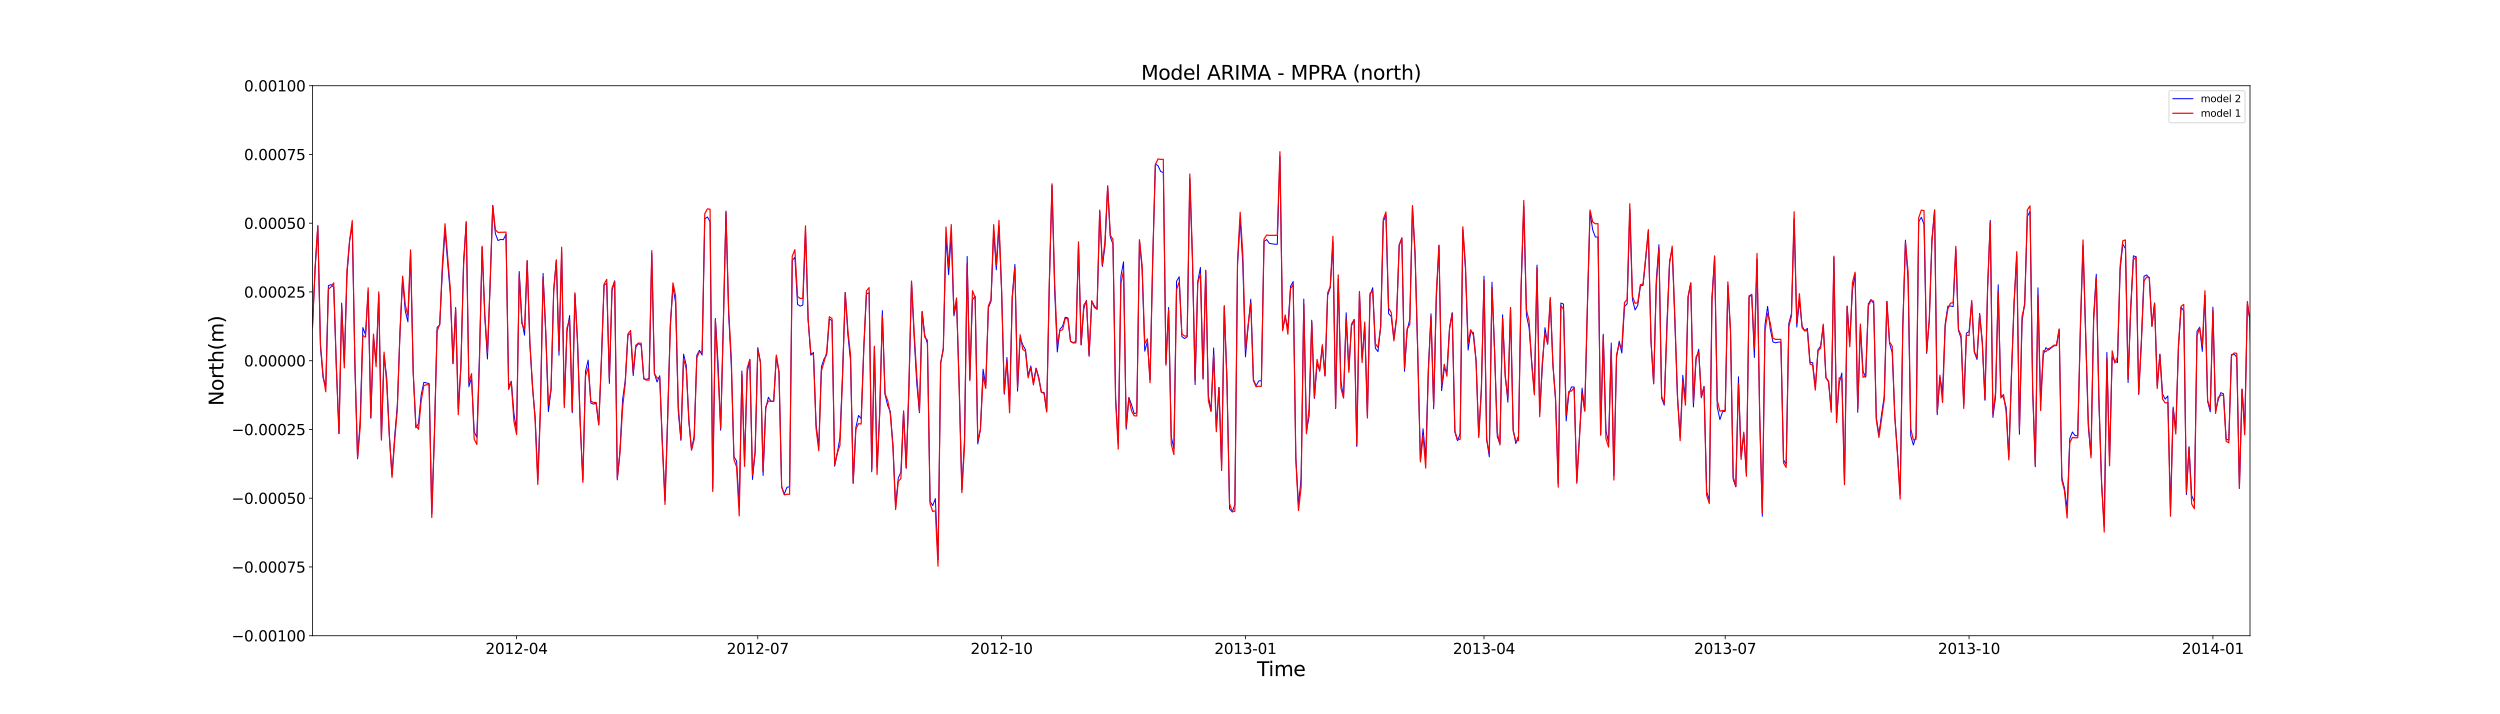 <?xml version="1.0" encoding="utf-8" standalone="no"?>
<!DOCTYPE svg PUBLIC "-//W3C//DTD SVG 1.1//EN"
  "http://www.w3.org/Graphics/SVG/1.1/DTD/svg11.dtd">
<svg xmlns:xlink="http://www.w3.org/1999/xlink" width="2520pt" height="720pt" viewBox="0 0 2520 720" xmlns="http://www.w3.org/2000/svg" version="1.1">
 <defs>
  <style type="text/css">*{stroke-linejoin: round; stroke-linecap: butt}</style>
 </defs>
 <g id="figure_1">
  <g id="patch_1">
   <path d="M 0 720 
L 2520 720 
L 2520 0 
L 0 0 
z
" style="fill: #ffffff"/>
  </g>
  <g id="axes_1">
   <g id="patch_2">
    <path d="M 315 640.8 
L 2268 640.8 
L 2268 86.4 
L 315 86.4 
z
" style="fill: #ffffff"/>
   </g>
   <g id="matplotlib.axis_1">
    <g id="xtick_1">
     <g id="line2d_1">
      <defs>
       <path id="m3fc87ac610" d="M 0 0 
L 0 3.5 
" style="stroke: #000000; stroke-width: 0.8"/>
      </defs>
      <g>
       <use xlink:href="#m3fc87ac610" x="520.72" y="640.8" style="stroke: #000000; stroke-width: 0.8"/>
      </g>
     </g>
     <g id="text_1">
      <!-- 2012-04 -->
      <g transform="translate(489.382 659.198) scale(0.15 -0.15)">
       <defs>
        <path id="DejaVuSans-32" d="M 1228 531 
L 3431 531 
L 3431 0 
L 469 0 
L 469 531 
Q 828 903 1448 1529 
Q 2069 2156 2228 2338 
Q 2531 2678 2651 2914 
Q 2772 3150 2772 3378 
Q 2772 3750 2511 3984 
Q 2250 4219 1831 4219 
Q 1534 4219 1204 4116 
Q 875 4013 500 3803 
L 500 4441 
Q 881 4594 1212 4672 
Q 1544 4750 1819 4750 
Q 2544 4750 2975 4387 
Q 3406 4025 3406 3419 
Q 3406 3131 3298 2873 
Q 3191 2616 2906 2266 
Q 2828 2175 2409 1742 
Q 1991 1309 1228 531 
z
" transform="scale(0.016)"/>
        <path id="DejaVuSans-30" d="M 2034 4250 
Q 1547 4250 1301 3770 
Q 1056 3291 1056 2328 
Q 1056 1369 1301 889 
Q 1547 409 2034 409 
Q 2525 409 2770 889 
Q 3016 1369 3016 2328 
Q 3016 3291 2770 3770 
Q 2525 4250 2034 4250 
z
M 2034 4750 
Q 2819 4750 3233 4129 
Q 3647 3509 3647 2328 
Q 3647 1150 3233 529 
Q 2819 -91 2034 -91 
Q 1250 -91 836 529 
Q 422 1150 422 2328 
Q 422 3509 836 4129 
Q 1250 4750 2034 4750 
z
" transform="scale(0.016)"/>
        <path id="DejaVuSans-31" d="M 794 531 
L 1825 531 
L 1825 4091 
L 703 3866 
L 703 4441 
L 1819 4666 
L 2450 4666 
L 2450 531 
L 3481 531 
L 3481 0 
L 794 0 
L 794 531 
z
" transform="scale(0.016)"/>
        <path id="DejaVuSans-2d" d="M 313 2009 
L 1997 2009 
L 1997 1497 
L 313 1497 
L 313 2009 
z
" transform="scale(0.016)"/>
        <path id="DejaVuSans-34" d="M 2419 4116 
L 825 1625 
L 2419 1625 
L 2419 4116 
z
M 2253 4666 
L 3047 4666 
L 3047 1625 
L 3713 1625 
L 3713 1100 
L 3047 1100 
L 3047 0 
L 2419 0 
L 2419 1100 
L 313 1100 
L 313 1709 
L 2253 4666 
z
" transform="scale(0.016)"/>
       </defs>
       <use xlink:href="#DejaVuSans-32"/>
       <use xlink:href="#DejaVuSans-30" x="63.623"/>
       <use xlink:href="#DejaVuSans-31" x="127.246"/>
       <use xlink:href="#DejaVuSans-32" x="190.869"/>
       <use xlink:href="#DejaVuSans-2d" x="254.492"/>
       <use xlink:href="#DejaVuSans-30" x="290.576"/>
       <use xlink:href="#DejaVuSans-34" x="354.199"/>
      </g>
     </g>
    </g>
    <g id="xtick_2">
     <g id="line2d_2">
      <g>
       <use xlink:href="#m3fc87ac610" x="763.843" y="640.8" style="stroke: #000000; stroke-width: 0.8"/>
      </g>
     </g>
     <g id="text_2">
      <!-- 2012-07 -->
      <g transform="translate(732.506 659.198) scale(0.15 -0.15)">
       <defs>
        <path id="DejaVuSans-37" d="M 525 4666 
L 3525 4666 
L 3525 4397 
L 1831 0 
L 1172 0 
L 2766 4134 
L 525 4134 
L 525 4666 
z
" transform="scale(0.016)"/>
       </defs>
       <use xlink:href="#DejaVuSans-32"/>
       <use xlink:href="#DejaVuSans-30" x="63.623"/>
       <use xlink:href="#DejaVuSans-31" x="127.246"/>
       <use xlink:href="#DejaVuSans-32" x="190.869"/>
       <use xlink:href="#DejaVuSans-2d" x="254.492"/>
       <use xlink:href="#DejaVuSans-30" x="290.576"/>
       <use xlink:href="#DejaVuSans-37" x="354.199"/>
      </g>
     </g>
    </g>
    <g id="xtick_3">
     <g id="line2d_3">
      <g>
       <use xlink:href="#m3fc87ac610" x="1009.637" y="640.8" style="stroke: #000000; stroke-width: 0.8"/>
      </g>
     </g>
     <g id="text_3">
      <!-- 2012-10 -->
      <g transform="translate(978.3 659.198) scale(0.15 -0.15)">
       <use xlink:href="#DejaVuSans-32"/>
       <use xlink:href="#DejaVuSans-30" x="63.623"/>
       <use xlink:href="#DejaVuSans-31" x="127.246"/>
       <use xlink:href="#DejaVuSans-32" x="190.869"/>
       <use xlink:href="#DejaVuSans-2d" x="254.492"/>
       <use xlink:href="#DejaVuSans-31" x="290.576"/>
       <use xlink:href="#DejaVuSans-30" x="354.199"/>
      </g>
     </g>
    </g>
    <g id="xtick_4">
     <g id="line2d_4">
      <g>
       <use xlink:href="#m3fc87ac610" x="1255.432" y="640.8" style="stroke: #000000; stroke-width: 0.8"/>
      </g>
     </g>
     <g id="text_4">
      <!-- 2013-01 -->
      <g transform="translate(1224.095 659.198) scale(0.15 -0.15)">
       <defs>
        <path id="DejaVuSans-33" d="M 2597 2516 
Q 3050 2419 3304 2112 
Q 3559 1806 3559 1356 
Q 3559 666 3084 287 
Q 2609 -91 1734 -91 
Q 1441 -91 1130 -33 
Q 819 25 488 141 
L 488 750 
Q 750 597 1062 519 
Q 1375 441 1716 441 
Q 2309 441 2620 675 
Q 2931 909 2931 1356 
Q 2931 1769 2642 2001 
Q 2353 2234 1838 2234 
L 1294 2234 
L 1294 2753 
L 1863 2753 
Q 2328 2753 2575 2939 
Q 2822 3125 2822 3475 
Q 2822 3834 2567 4026 
Q 2313 4219 1838 4219 
Q 1578 4219 1281 4162 
Q 984 4106 628 3988 
L 628 4550 
Q 988 4650 1302 4700 
Q 1616 4750 1894 4750 
Q 2613 4750 3031 4423 
Q 3450 4097 3450 3541 
Q 3450 3153 3228 2886 
Q 3006 2619 2597 2516 
z
" transform="scale(0.016)"/>
       </defs>
       <use xlink:href="#DejaVuSans-32"/>
       <use xlink:href="#DejaVuSans-30" x="63.623"/>
       <use xlink:href="#DejaVuSans-31" x="127.246"/>
       <use xlink:href="#DejaVuSans-33" x="190.869"/>
       <use xlink:href="#DejaVuSans-2d" x="254.492"/>
       <use xlink:href="#DejaVuSans-30" x="290.576"/>
       <use xlink:href="#DejaVuSans-31" x="354.199"/>
      </g>
     </g>
    </g>
    <g id="xtick_5">
     <g id="line2d_5">
      <g>
       <use xlink:href="#m3fc87ac610" x="1495.884" y="640.8" style="stroke: #000000; stroke-width: 0.8"/>
      </g>
     </g>
     <g id="text_5">
      <!-- 2013-04 -->
      <g transform="translate(1464.547 659.198) scale(0.15 -0.15)">
       <use xlink:href="#DejaVuSans-32"/>
       <use xlink:href="#DejaVuSans-30" x="63.623"/>
       <use xlink:href="#DejaVuSans-31" x="127.246"/>
       <use xlink:href="#DejaVuSans-33" x="190.869"/>
       <use xlink:href="#DejaVuSans-2d" x="254.492"/>
       <use xlink:href="#DejaVuSans-30" x="290.576"/>
       <use xlink:href="#DejaVuSans-34" x="354.199"/>
      </g>
     </g>
    </g>
    <g id="xtick_6">
     <g id="line2d_6">
      <g>
       <use xlink:href="#m3fc87ac610" x="1739.007" y="640.8" style="stroke: #000000; stroke-width: 0.8"/>
      </g>
     </g>
     <g id="text_6">
      <!-- 2013-07 -->
      <g transform="translate(1707.67 659.198) scale(0.15 -0.15)">
       <use xlink:href="#DejaVuSans-32"/>
       <use xlink:href="#DejaVuSans-30" x="63.623"/>
       <use xlink:href="#DejaVuSans-31" x="127.246"/>
       <use xlink:href="#DejaVuSans-33" x="190.869"/>
       <use xlink:href="#DejaVuSans-2d" x="254.492"/>
       <use xlink:href="#DejaVuSans-30" x="290.576"/>
       <use xlink:href="#DejaVuSans-37" x="354.199"/>
      </g>
     </g>
    </g>
    <g id="xtick_7">
     <g id="line2d_7">
      <g>
       <use xlink:href="#m3fc87ac610" x="1984.802" y="640.8" style="stroke: #000000; stroke-width: 0.8"/>
      </g>
     </g>
     <g id="text_7">
      <!-- 2013-10 -->
      <g transform="translate(1953.465 659.198) scale(0.15 -0.15)">
       <use xlink:href="#DejaVuSans-32"/>
       <use xlink:href="#DejaVuSans-30" x="63.623"/>
       <use xlink:href="#DejaVuSans-31" x="127.246"/>
       <use xlink:href="#DejaVuSans-33" x="190.869"/>
       <use xlink:href="#DejaVuSans-2d" x="254.492"/>
       <use xlink:href="#DejaVuSans-31" x="290.576"/>
       <use xlink:href="#DejaVuSans-30" x="354.199"/>
      </g>
     </g>
    </g>
    <g id="xtick_8">
     <g id="line2d_8">
      <g>
       <use xlink:href="#m3fc87ac610" x="2230.596" y="640.8" style="stroke: #000000; stroke-width: 0.8"/>
      </g>
     </g>
     <g id="text_8">
      <!-- 2014-01 -->
      <g transform="translate(2199.259 659.198) scale(0.15 -0.15)">
       <use xlink:href="#DejaVuSans-32"/>
       <use xlink:href="#DejaVuSans-30" x="63.623"/>
       <use xlink:href="#DejaVuSans-31" x="127.246"/>
       <use xlink:href="#DejaVuSans-34" x="190.869"/>
       <use xlink:href="#DejaVuSans-2d" x="254.492"/>
       <use xlink:href="#DejaVuSans-30" x="290.576"/>
       <use xlink:href="#DejaVuSans-31" x="354.199"/>
      </g>
     </g>
    </g>
    <g id="text_9">
     <!-- Time -->
     <g transform="translate(1267.033 681.514) scale(0.2 -0.2)">
      <defs>
       <path id="DejaVuSans-54" d="M -19 4666 
L 3928 4666 
L 3928 4134 
L 2272 4134 
L 2272 0 
L 1638 0 
L 1638 4134 
L -19 4134 
L -19 4666 
z
" transform="scale(0.016)"/>
       <path id="DejaVuSans-69" d="M 603 3500 
L 1178 3500 
L 1178 0 
L 603 0 
L 603 3500 
z
M 603 4863 
L 1178 4863 
L 1178 4134 
L 603 4134 
L 603 4863 
z
" transform="scale(0.016)"/>
       <path id="DejaVuSans-6d" d="M 3328 2828 
Q 3544 3216 3844 3400 
Q 4144 3584 4550 3584 
Q 5097 3584 5394 3201 
Q 5691 2819 5691 2113 
L 5691 0 
L 5113 0 
L 5113 2094 
Q 5113 2597 4934 2840 
Q 4756 3084 4391 3084 
Q 3944 3084 3684 2787 
Q 3425 2491 3425 1978 
L 3425 0 
L 2847 0 
L 2847 2094 
Q 2847 2600 2669 2842 
Q 2491 3084 2119 3084 
Q 1678 3084 1418 2786 
Q 1159 2488 1159 1978 
L 1159 0 
L 581 0 
L 581 3500 
L 1159 3500 
L 1159 2956 
Q 1356 3278 1631 3431 
Q 1906 3584 2284 3584 
Q 2666 3584 2933 3390 
Q 3200 3197 3328 2828 
z
" transform="scale(0.016)"/>
       <path id="DejaVuSans-65" d="M 3597 1894 
L 3597 1613 
L 953 1613 
Q 991 1019 1311 708 
Q 1631 397 2203 397 
Q 2534 397 2845 478 
Q 3156 559 3463 722 
L 3463 178 
Q 3153 47 2828 -22 
Q 2503 -91 2169 -91 
Q 1331 -91 842 396 
Q 353 884 353 1716 
Q 353 2575 817 3079 
Q 1281 3584 2069 3584 
Q 2775 3584 3186 3129 
Q 3597 2675 3597 1894 
z
M 3022 2063 
Q 3016 2534 2758 2815 
Q 2500 3097 2075 3097 
Q 1594 3097 1305 2825 
Q 1016 2553 972 2059 
L 3022 2063 
z
" transform="scale(0.016)"/>
      </defs>
      <use xlink:href="#DejaVuSans-54"/>
      <use xlink:href="#DejaVuSans-69" x="57.959"/>
      <use xlink:href="#DejaVuSans-6d" x="85.742"/>
      <use xlink:href="#DejaVuSans-65" x="183.154"/>
     </g>
    </g>
   </g>
   <g id="matplotlib.axis_2">
    <g id="ytick_1">
     <g id="line2d_9">
      <defs>
       <path id="mf48a572690" d="M 0 0 
L -3.5 0 
" style="stroke: #000000; stroke-width: 0.8"/>
      </defs>
      <g>
       <use xlink:href="#mf48a572690" x="315" y="640.8" style="stroke: #000000; stroke-width: 0.8"/>
      </g>
     </g>
     <g id="text_10">
      <!-- −0.00100 -->
      <g transform="translate(233.401 646.499) scale(0.15 -0.15)">
       <defs>
        <path id="DejaVuSans-2212" d="M 678 2272 
L 4684 2272 
L 4684 1741 
L 678 1741 
L 678 2272 
z
" transform="scale(0.016)"/>
        <path id="DejaVuSans-2e" d="M 684 794 
L 1344 794 
L 1344 0 
L 684 0 
L 684 794 
z
" transform="scale(0.016)"/>
       </defs>
       <use xlink:href="#DejaVuSans-2212"/>
       <use xlink:href="#DejaVuSans-30" x="83.789"/>
       <use xlink:href="#DejaVuSans-2e" x="147.412"/>
       <use xlink:href="#DejaVuSans-30" x="179.199"/>
       <use xlink:href="#DejaVuSans-30" x="242.822"/>
       <use xlink:href="#DejaVuSans-31" x="306.445"/>
       <use xlink:href="#DejaVuSans-30" x="370.068"/>
       <use xlink:href="#DejaVuSans-30" x="433.691"/>
      </g>
     </g>
    </g>
    <g id="ytick_2">
     <g id="line2d_10">
      <g>
       <use xlink:href="#mf48a572690" x="315" y="571.5" style="stroke: #000000; stroke-width: 0.8"/>
      </g>
     </g>
     <g id="text_11">
      <!-- −0.00075 -->
      <g transform="translate(233.401 577.199) scale(0.15 -0.15)">
       <defs>
        <path id="DejaVuSans-35" d="M 691 4666 
L 3169 4666 
L 3169 4134 
L 1269 4134 
L 1269 2991 
Q 1406 3038 1543 3061 
Q 1681 3084 1819 3084 
Q 2600 3084 3056 2656 
Q 3513 2228 3513 1497 
Q 3513 744 3044 326 
Q 2575 -91 1722 -91 
Q 1428 -91 1123 -41 
Q 819 9 494 109 
L 494 744 
Q 775 591 1075 516 
Q 1375 441 1709 441 
Q 2250 441 2565 725 
Q 2881 1009 2881 1497 
Q 2881 1984 2565 2268 
Q 2250 2553 1709 2553 
Q 1456 2553 1204 2497 
Q 953 2441 691 2322 
L 691 4666 
z
" transform="scale(0.016)"/>
       </defs>
       <use xlink:href="#DejaVuSans-2212"/>
       <use xlink:href="#DejaVuSans-30" x="83.789"/>
       <use xlink:href="#DejaVuSans-2e" x="147.412"/>
       <use xlink:href="#DejaVuSans-30" x="179.199"/>
       <use xlink:href="#DejaVuSans-30" x="242.822"/>
       <use xlink:href="#DejaVuSans-30" x="306.445"/>
       <use xlink:href="#DejaVuSans-37" x="370.068"/>
       <use xlink:href="#DejaVuSans-35" x="433.691"/>
      </g>
     </g>
    </g>
    <g id="ytick_3">
     <g id="line2d_11">
      <g>
       <use xlink:href="#mf48a572690" x="315" y="502.2" style="stroke: #000000; stroke-width: 0.8"/>
      </g>
     </g>
     <g id="text_12">
      <!-- −0.00050 -->
      <g transform="translate(233.401 507.899) scale(0.15 -0.15)">
       <use xlink:href="#DejaVuSans-2212"/>
       <use xlink:href="#DejaVuSans-30" x="83.789"/>
       <use xlink:href="#DejaVuSans-2e" x="147.412"/>
       <use xlink:href="#DejaVuSans-30" x="179.199"/>
       <use xlink:href="#DejaVuSans-30" x="242.822"/>
       <use xlink:href="#DejaVuSans-30" x="306.445"/>
       <use xlink:href="#DejaVuSans-35" x="370.068"/>
       <use xlink:href="#DejaVuSans-30" x="433.691"/>
      </g>
     </g>
    </g>
    <g id="ytick_4">
     <g id="line2d_12">
      <g>
       <use xlink:href="#mf48a572690" x="315" y="432.9" style="stroke: #000000; stroke-width: 0.8"/>
      </g>
     </g>
     <g id="text_13">
      <!-- −0.00025 -->
      <g transform="translate(233.401 438.599) scale(0.15 -0.15)">
       <use xlink:href="#DejaVuSans-2212"/>
       <use xlink:href="#DejaVuSans-30" x="83.789"/>
       <use xlink:href="#DejaVuSans-2e" x="147.412"/>
       <use xlink:href="#DejaVuSans-30" x="179.199"/>
       <use xlink:href="#DejaVuSans-30" x="242.822"/>
       <use xlink:href="#DejaVuSans-30" x="306.445"/>
       <use xlink:href="#DejaVuSans-32" x="370.068"/>
       <use xlink:href="#DejaVuSans-35" x="433.691"/>
      </g>
     </g>
    </g>
    <g id="ytick_5">
     <g id="line2d_13">
      <g>
       <use xlink:href="#mf48a572690" x="315" y="363.6" style="stroke: #000000; stroke-width: 0.8"/>
      </g>
     </g>
     <g id="text_14">
      <!-- 0.00000 -->
      <g transform="translate(245.97 369.299) scale(0.15 -0.15)">
       <use xlink:href="#DejaVuSans-30"/>
       <use xlink:href="#DejaVuSans-2e" x="63.623"/>
       <use xlink:href="#DejaVuSans-30" x="95.41"/>
       <use xlink:href="#DejaVuSans-30" x="159.033"/>
       <use xlink:href="#DejaVuSans-30" x="222.656"/>
       <use xlink:href="#DejaVuSans-30" x="286.279"/>
       <use xlink:href="#DejaVuSans-30" x="349.902"/>
      </g>
     </g>
    </g>
    <g id="ytick_6">
     <g id="line2d_14">
      <g>
       <use xlink:href="#mf48a572690" x="315" y="294.3" style="stroke: #000000; stroke-width: 0.8"/>
      </g>
     </g>
     <g id="text_15">
      <!-- 0.00025 -->
      <g transform="translate(245.97 299.999) scale(0.15 -0.15)">
       <use xlink:href="#DejaVuSans-30"/>
       <use xlink:href="#DejaVuSans-2e" x="63.623"/>
       <use xlink:href="#DejaVuSans-30" x="95.41"/>
       <use xlink:href="#DejaVuSans-30" x="159.033"/>
       <use xlink:href="#DejaVuSans-30" x="222.656"/>
       <use xlink:href="#DejaVuSans-32" x="286.279"/>
       <use xlink:href="#DejaVuSans-35" x="349.902"/>
      </g>
     </g>
    </g>
    <g id="ytick_7">
     <g id="line2d_15">
      <g>
       <use xlink:href="#mf48a572690" x="315" y="225" style="stroke: #000000; stroke-width: 0.8"/>
      </g>
     </g>
     <g id="text_16">
      <!-- 0.00050 -->
      <g transform="translate(245.97 230.699) scale(0.15 -0.15)">
       <use xlink:href="#DejaVuSans-30"/>
       <use xlink:href="#DejaVuSans-2e" x="63.623"/>
       <use xlink:href="#DejaVuSans-30" x="95.41"/>
       <use xlink:href="#DejaVuSans-30" x="159.033"/>
       <use xlink:href="#DejaVuSans-30" x="222.656"/>
       <use xlink:href="#DejaVuSans-35" x="286.279"/>
       <use xlink:href="#DejaVuSans-30" x="349.902"/>
      </g>
     </g>
    </g>
    <g id="ytick_8">
     <g id="line2d_16">
      <g>
       <use xlink:href="#mf48a572690" x="315" y="155.7" style="stroke: #000000; stroke-width: 0.8"/>
      </g>
     </g>
     <g id="text_17">
      <!-- 0.00075 -->
      <g transform="translate(245.97 161.399) scale(0.15 -0.15)">
       <use xlink:href="#DejaVuSans-30"/>
       <use xlink:href="#DejaVuSans-2e" x="63.623"/>
       <use xlink:href="#DejaVuSans-30" x="95.41"/>
       <use xlink:href="#DejaVuSans-30" x="159.033"/>
       <use xlink:href="#DejaVuSans-30" x="222.656"/>
       <use xlink:href="#DejaVuSans-37" x="286.279"/>
       <use xlink:href="#DejaVuSans-35" x="349.902"/>
      </g>
     </g>
    </g>
    <g id="ytick_9">
     <g id="line2d_17">
      <g>
       <use xlink:href="#mf48a572690" x="315" y="86.4" style="stroke: #000000; stroke-width: 0.8"/>
      </g>
     </g>
     <g id="text_18">
      <!-- 0.00100 -->
      <g transform="translate(245.97 92.099) scale(0.15 -0.15)">
       <use xlink:href="#DejaVuSans-30"/>
       <use xlink:href="#DejaVuSans-2e" x="63.623"/>
       <use xlink:href="#DejaVuSans-30" x="95.41"/>
       <use xlink:href="#DejaVuSans-30" x="159.033"/>
       <use xlink:href="#DejaVuSans-31" x="222.656"/>
       <use xlink:href="#DejaVuSans-30" x="286.279"/>
       <use xlink:href="#DejaVuSans-30" x="349.902"/>
      </g>
     </g>
    </g>
    <g id="text_19">
     <!-- North(m) -->
     <g transform="translate(225.241 409.113) rotate(-90) scale(0.2 -0.2)">
      <defs>
       <path id="DejaVuSans-4e" d="M 628 4666 
L 1478 4666 
L 3547 763 
L 3547 4666 
L 4159 4666 
L 4159 0 
L 3309 0 
L 1241 3903 
L 1241 0 
L 628 0 
L 628 4666 
z
" transform="scale(0.016)"/>
       <path id="DejaVuSans-6f" d="M 1959 3097 
Q 1497 3097 1228 2736 
Q 959 2375 959 1747 
Q 959 1119 1226 758 
Q 1494 397 1959 397 
Q 2419 397 2687 759 
Q 2956 1122 2956 1747 
Q 2956 2369 2687 2733 
Q 2419 3097 1959 3097 
z
M 1959 3584 
Q 2709 3584 3137 3096 
Q 3566 2609 3566 1747 
Q 3566 888 3137 398 
Q 2709 -91 1959 -91 
Q 1206 -91 779 398 
Q 353 888 353 1747 
Q 353 2609 779 3096 
Q 1206 3584 1959 3584 
z
" transform="scale(0.016)"/>
       <path id="DejaVuSans-72" d="M 2631 2963 
Q 2534 3019 2420 3045 
Q 2306 3072 2169 3072 
Q 1681 3072 1420 2755 
Q 1159 2438 1159 1844 
L 1159 0 
L 581 0 
L 581 3500 
L 1159 3500 
L 1159 2956 
Q 1341 3275 1631 3429 
Q 1922 3584 2338 3584 
Q 2397 3584 2469 3576 
Q 2541 3569 2628 3553 
L 2631 2963 
z
" transform="scale(0.016)"/>
       <path id="DejaVuSans-74" d="M 1172 4494 
L 1172 3500 
L 2356 3500 
L 2356 3053 
L 1172 3053 
L 1172 1153 
Q 1172 725 1289 603 
Q 1406 481 1766 481 
L 2356 481 
L 2356 0 
L 1766 0 
Q 1100 0 847 248 
Q 594 497 594 1153 
L 594 3053 
L 172 3053 
L 172 3500 
L 594 3500 
L 594 4494 
L 1172 4494 
z
" transform="scale(0.016)"/>
       <path id="DejaVuSans-68" d="M 3513 2113 
L 3513 0 
L 2938 0 
L 2938 2094 
Q 2938 2591 2744 2837 
Q 2550 3084 2163 3084 
Q 1697 3084 1428 2787 
Q 1159 2491 1159 1978 
L 1159 0 
L 581 0 
L 581 4863 
L 1159 4863 
L 1159 2956 
Q 1366 3272 1645 3428 
Q 1925 3584 2291 3584 
Q 2894 3584 3203 3211 
Q 3513 2838 3513 2113 
z
" transform="scale(0.016)"/>
       <path id="DejaVuSans-28" d="M 1984 4856 
Q 1566 4138 1362 3434 
Q 1159 2731 1159 2009 
Q 1159 1288 1364 580 
Q 1569 -128 1984 -844 
L 1484 -844 
Q 1016 -109 783 600 
Q 550 1309 550 2009 
Q 550 2706 781 3412 
Q 1013 4119 1484 4856 
L 1984 4856 
z
" transform="scale(0.016)"/>
       <path id="DejaVuSans-29" d="M 513 4856 
L 1013 4856 
Q 1481 4119 1714 3412 
Q 1947 2706 1947 2009 
Q 1947 1309 1714 600 
Q 1481 -109 1013 -844 
L 513 -844 
Q 928 -128 1133 580 
Q 1338 1288 1338 2009 
Q 1338 2731 1133 3434 
Q 928 4138 513 4856 
z
" transform="scale(0.016)"/>
      </defs>
      <use xlink:href="#DejaVuSans-4e"/>
      <use xlink:href="#DejaVuSans-6f" x="74.805"/>
      <use xlink:href="#DejaVuSans-72" x="135.986"/>
      <use xlink:href="#DejaVuSans-74" x="177.1"/>
      <use xlink:href="#DejaVuSans-68" x="216.309"/>
      <use xlink:href="#DejaVuSans-28" x="279.688"/>
      <use xlink:href="#DejaVuSans-6d" x="318.701"/>
      <use xlink:href="#DejaVuSans-29" x="416.113"/>
     </g>
    </g>
   </g>
   <g id="line2d_18">
    <path d="M 312.328 309.57 
L 315 327.513 
L 317.672 270.641 
L 320.343 227.888 
L 323.015 349.385 
L 325.687 381.045 
L 328.358 389.378 
L 331.03 287.867 
L 333.702 286.927 
L 336.373 289.472 
L 339.045 370.871 
L 341.717 436.976 
L 344.389 305.519 
L 347.06 365.326 
L 349.732 277.401 
L 352.404 242.549 
L 355.075 228.31 
L 357.747 368.857 
L 360.419 462.498 
L 363.09 423.108 
L 365.762 330.126 
L 368.434 337.439 
L 371.105 294.15 
L 373.777 421.601 
L 376.449 340.243 
L 379.12 364.541 
L 381.792 296.873 
L 384.464 441.822 
L 387.135 358.174 
L 389.807 380.894 
L 392.479 439.986 
L 395.15 478.817 
L 397.822 440.07 
L 400.494 408.629 
L 403.166 335.87 
L 405.837 281.515 
L 408.509 313.423 
L 411.181 324.404 
L 413.852 254.503 
L 416.524 375.657 
L 419.196 431.268 
L 421.867 426.778 
L 424.539 398.263 
L 427.211 385.441 
L 429.882 385.985 
L 432.554 386.657 
L 435.226 517.845 
L 437.897 436.725 
L 440.569 330.096 
L 443.241 327.442 
L 445.912 273.325 
L 448.584 231.731 
L 451.256 264.812 
L 453.927 296.22 
L 456.599 366.377 
L 459.271 309.942 
L 461.943 412.25 
L 464.614 368.457 
L 467.286 263.334 
L 469.958 224.606 
L 472.629 389.787 
L 475.301 380.634 
L 477.973 435.39 
L 480.644 440.71 
L 483.316 357.497 
L 485.988 249.208 
L 488.659 319.419 
L 491.331 361.875 
L 494.003 287.479 
L 496.674 206.988 
L 499.346 235.573 
L 502.018 242.446 
L 504.689 241.355 
L 507.361 241.652 
L 510.033 236.175 
L 512.705 389.641 
L 515.376 384.26 
L 518.048 416.962 
L 520.72 433.755 
L 523.391 273.694 
L 526.063 324.091 
L 528.735 337.895 
L 531.406 263.24 
L 534.078 345.476 
L 536.75 390.534 
L 539.421 420.244 
L 542.093 483.317 
L 544.765 409.23 
L 547.436 275.568 
L 550.108 336.047 
L 552.78 414.956 
L 555.451 392.942 
L 558.123 291.784 
L 560.795 262.569 
L 563.466 358.1 
L 566.138 254.085 
L 568.81 407.702 
L 571.482 334.492 
L 574.153 318.075 
L 576.825 416.095 
L 579.497 296.441 
L 582.168 343.388 
L 584.84 427.795 
L 587.512 483.678 
L 590.183 374.403 
L 592.855 362.972 
L 595.527 406.248 
L 598.198 407.398 
L 600.87 406.254 
L 603.542 427.868 
L 606.213 363.609 
L 608.885 287.245 
L 611.557 285.731 
L 614.228 386.528 
L 616.9 293.143 
L 619.572 283.036 
L 622.244 483.736 
L 624.915 454.109 
L 627.587 402.823 
L 630.259 383.501 
L 632.93 337.98 
L 635.602 336.121 
L 638.274 378.639 
L 640.945 349.735 
L 643.617 346.312 
L 646.289 347.9 
L 648.96 381.702 
L 651.632 382.389 
L 654.304 381.286 
L 656.975 255.581 
L 659.647 376.571 
L 662.319 385.061 
L 664.99 378.755 
L 667.662 447.097 
L 670.334 504.572 
L 673.005 419.205 
L 675.677 326.646 
L 678.349 288.713 
L 681.021 305.361 
L 683.692 414.616 
L 686.364 443.903 
L 689.036 356.989 
L 691.707 367.963 
L 694.379 424.921 
L 697.051 453.218 
L 699.722 439.654 
L 702.394 358.117 
L 705.066 353.111 
L 707.737 357.92 
L 710.409 220.633 
L 713.081 218.705 
L 715.752 223.433 
L 718.424 492.253 
L 721.096 320.989 
L 723.767 365.629 
L 726.439 433.705 
L 729.111 326.096 
L 731.782 212.708 
L 734.454 316.438 
L 737.126 367.792 
L 739.798 460.435 
L 742.469 464.644 
L 745.141 510.874 
L 747.813 373.966 
L 750.484 465.067 
L 753.156 375.626 
L 755.828 362.588 
L 758.499 483.28 
L 761.171 455.856 
L 763.843 350.366 
L 766.514 365.117 
L 769.186 479.235 
L 771.858 411.8 
L 774.529 400.438 
L 777.201 404.49 
L 779.873 404.379 
L 782.544 359.566 
L 785.216 375.536 
L 787.888 490.941 
L 790.56 497.988 
L 793.231 491.234 
L 795.903 490.589 
L 798.575 262.442 
L 801.246 259.424 
L 803.918 306.813 
L 806.59 308.546 
L 809.261 307.55 
L 811.933 231.706 
L 814.605 322.821 
L 817.276 358.037 
L 819.948 355.23 
L 822.62 428.297 
L 825.291 450.069 
L 827.963 369.76 
L 830.635 361.752 
L 833.306 357.645 
L 835.978 321.514 
L 838.65 323.26 
L 841.321 469.893 
L 843.993 456.755 
L 846.665 441.07 
L 849.337 375.512 
L 852.008 294.834 
L 854.68 337.271 
L 857.352 364.107 
L 860.023 486.936 
L 862.695 431.073 
L 865.367 418.8 
L 868.038 421.957 
L 870.71 350.61 
L 873.382 296.252 
L 876.053 295.108 
L 878.725 475.607 
L 881.397 349.464 
L 884.068 470.417 
L 886.74 417.162 
L 889.412 313.088 
L 892.083 397.37 
L 894.755 408.725 
L 897.427 414.869 
L 900.098 448.723 
L 902.77 510.877 
L 905.442 481.904 
L 908.114 475.797 
L 910.785 414.182 
L 913.457 471.71 
L 916.129 394.28 
L 918.8 284.043 
L 921.472 340.163 
L 924.144 386.987 
L 926.815 415.982 
L 929.487 313.825 
L 932.159 337.903 
L 934.83 346.212 
L 937.502 505.34 
L 940.174 509.625 
L 942.845 502.6 
L 945.517 564.104 
L 948.189 366.28 
L 950.86 350.976 
L 953.532 239.226 
L 956.204 276.873 
L 958.876 236.005 
L 961.547 318.385 
L 964.219 304.102 
L 966.891 389.527 
L 969.562 493.806 
L 972.234 442.324 
L 974.906 258.524 
L 977.577 382.113 
L 980.249 302.08 
L 982.921 298.723 
L 985.592 447.499 
L 988.264 433.002 
L 990.936 372.131 
L 993.607 388.637 
L 996.279 310.233 
L 998.951 303.654 
L 1001.622 232.942 
L 1004.294 271.972 
L 1006.966 228.178 
L 1009.637 293.923 
L 1012.309 397.419 
L 1014.981 360.315 
L 1017.653 408.336 
L 1020.324 299.058 
L 1022.996 266.517 
L 1025.668 394.285 
L 1028.339 340.631 
L 1031.011 347.702 
L 1033.683 352.469 
L 1036.354 378.622 
L 1039.026 368.91 
L 1041.698 386.001 
L 1044.369 371.047 
L 1047.041 380.258 
L 1049.713 395.405 
L 1052.384 395.587 
L 1055.056 414.002 
L 1057.728 285.876 
L 1060.399 186.886 
L 1063.071 291.519 
L 1065.743 354.823 
L 1068.415 331.893 
L 1071.086 328.811 
L 1073.758 319.797 
L 1076.43 320.463 
L 1079.101 343.99 
L 1081.773 345.477 
L 1084.445 344.086 
L 1087.116 245.818 
L 1089.788 347.526 
L 1092.46 311.041 
L 1095.131 302.663 
L 1097.803 359.16 
L 1100.475 303.653 
L 1103.146 308.322 
L 1105.818 311.996 
L 1108.49 212.9 
L 1111.161 268.619 
L 1113.833 247.775 
L 1116.505 188.016 
L 1119.176 238.865 
L 1121.848 245.886 
L 1124.52 400.867 
L 1127.192 446.487 
L 1129.863 278.383 
L 1132.535 263.913 
L 1135.207 432.651 
L 1137.878 400.583 
L 1140.55 407.805 
L 1143.222 416.956 
L 1145.893 416.071 
L 1148.565 242.194 
L 1151.237 271.3 
L 1153.908 353.974 
L 1156.58 344.159 
L 1159.252 382.897 
L 1161.923 262.497 
L 1164.595 165.32 
L 1167.267 166.993 
L 1169.938 172.841 
L 1172.61 173.944 
L 1175.282 366.467 
L 1177.953 309.919 
L 1180.625 440.18 
L 1183.297 452.092 
L 1185.969 283.526 
L 1188.64 278.945 
L 1191.312 339.282 
L 1193.984 341.244 
L 1196.655 339.604 
L 1199.327 179.946 
L 1201.999 262.167 
L 1204.67 387.776 
L 1207.342 283.868 
L 1210.014 269.622 
L 1212.685 382.301 
L 1215.357 273.165 
L 1218.029 398.82 
L 1220.7 414.038 
L 1223.372 350.663 
L 1226.044 430.823 
L 1228.715 390.588 
L 1231.387 469.73 
L 1234.059 309.244 
L 1236.731 381.088 
L 1239.402 513.065 
L 1242.074 515.903 
L 1244.746 508.938 
L 1247.417 267.397 
L 1250.089 220.752 
L 1252.761 266.615 
L 1255.432 359.71 
L 1258.104 329.199 
L 1260.776 301.621 
L 1263.447 382.43 
L 1266.119 388.913 
L 1268.791 384.049 
L 1271.462 383.682 
L 1274.134 243.369 
L 1276.806 241.502 
L 1279.477 245.285 
L 1282.149 245.792 
L 1284.821 246.142 
L 1287.492 246.237 
L 1290.164 157.483 
L 1292.836 332.445 
L 1295.508 319.653 
L 1298.179 330.573 
L 1300.851 288.641 
L 1303.523 283.794 
L 1306.194 461.598 
L 1308.866 509.157 
L 1311.538 481.755 
L 1314.209 301.469 
L 1316.881 434.795 
L 1319.553 419.572 
L 1322.224 322.787 
L 1324.896 401.651 
L 1327.568 367.136 
L 1330.239 372.778 
L 1332.911 349.296 
L 1335.583 378.927 
L 1338.254 297.654 
L 1340.926 289.92 
L 1343.598 244.114 
L 1346.269 411.85 
L 1348.941 281.209 
L 1351.613 384.259 
L 1354.285 400.912 
L 1356.956 315.267 
L 1359.628 372.771 
L 1362.3 328.546 
L 1364.971 322 
L 1367.643 450.068 
L 1370.315 295.03 
L 1372.986 360.701 
L 1375.658 329.622 
L 1378.33 419.175 
L 1381.001 297.75 
L 1383.673 289.985 
L 1386.345 351.019 
L 1389.016 354.423 
L 1391.688 329.336 
L 1394.36 223.23 
L 1397.031 216.973 
L 1399.703 316.145 
L 1402.375 319.032 
L 1405.047 341.525 
L 1407.718 319.818 
L 1410.39 246.602 
L 1413.062 240.483 
L 1415.733 374.27 
L 1418.405 333.049 
L 1421.077 321.855 
L 1423.748 208.927 
L 1426.42 257.874 
L 1429.092 358.083 
L 1431.763 463.903 
L 1434.435 432.174 
L 1437.107 461.962 
L 1439.778 371.336 
L 1442.45 316.294 
L 1445.122 412.042 
L 1447.793 301.246 
L 1450.465 247.065 
L 1453.137 393.832 
L 1455.808 371.675 
L 1458.48 374.068 
L 1461.152 330.382 
L 1463.824 315.101 
L 1466.495 435.333 
L 1469.167 444.243 
L 1471.839 437.124 
L 1474.51 231.756 
L 1477.182 271.06 
L 1479.854 352.865 
L 1482.525 334.304 
L 1485.197 335.306 
L 1487.869 363.076 
L 1490.54 438.985 
L 1493.212 391.644 
L 1495.884 278.348 
L 1498.555 442.537 
L 1501.227 460.475 
L 1503.899 284.513 
L 1506.57 354.475 
L 1509.242 440.155 
L 1511.914 447.12 
L 1514.585 317.297 
L 1517.257 377.748 
L 1519.929 405.417 
L 1522.601 310.101 
L 1525.272 432.852 
L 1527.944 447.191 
L 1530.616 439.475 
L 1533.287 290.352 
L 1535.959 207.626 
L 1538.631 317.799 
L 1541.302 330.131 
L 1543.974 364.683 
L 1546.646 395.556 
L 1549.317 267.214 
L 1551.989 416.148 
L 1554.661 369.535 
L 1557.332 330.276 
L 1560.004 347.023 
L 1562.676 301.767 
L 1565.347 367.658 
L 1568.019 403.824 
L 1570.691 487.196 
L 1573.363 305.455 
L 1576.034 306.472 
L 1578.706 424.319 
L 1581.378 396.818 
L 1584.049 390.002 
L 1586.721 390.114 
L 1589.393 485.551 
L 1592.064 440.554 
L 1594.736 391.217 
L 1597.408 414.216 
L 1600.079 310.725 
L 1602.751 214.111 
L 1605.423 231.648 
L 1608.094 238.882 
L 1610.766 238.916 
L 1613.438 438.171 
L 1616.109 336.866 
L 1618.781 433.758 
L 1621.453 446.117 
L 1624.124 345.75 
L 1626.796 479.513 
L 1629.468 360.281 
L 1632.14 343.926 
L 1634.811 355.816 
L 1637.483 308.996 
L 1640.155 306.262 
L 1642.826 211.021 
L 1645.498 301.839 
L 1648.17 312.439 
L 1650.841 307.749 
L 1653.513 288.235 
L 1656.185 287.569 
L 1658.856 260.974 
L 1661.528 233.241 
L 1664.2 343.831 
L 1666.871 387.027 
L 1669.543 282.498 
L 1672.215 246.654 
L 1674.886 401.13 
L 1677.558 408.405 
L 1680.23 326.761 
L 1682.902 263.463 
L 1685.573 251.115 
L 1688.245 323.978 
L 1690.917 401.343 
L 1693.588 440.665 
L 1696.26 378.336 
L 1698.932 402.757 
L 1701.603 299.698 
L 1704.275 285.165 
L 1706.947 410.209 
L 1709.618 362.745 
L 1712.29 352.058 
L 1714.962 400.959 
L 1717.633 389.477 
L 1720.305 495.841 
L 1722.977 503.741 
L 1725.648 299.214 
L 1728.32 260.35 
L 1730.992 410.292 
L 1733.663 422.989 
L 1736.335 414.978 
L 1739.007 414.515 
L 1741.679 287.604 
L 1744.35 335.042 
L 1747.022 483.012 
L 1749.694 490.569 
L 1752.365 379.785 
L 1755.037 459.629 
L 1757.709 437.57 
L 1760.38 477 
L 1763.052 299.741 
L 1765.724 296.61 
L 1768.395 360.352 
L 1771.067 261.162 
L 1773.739 417.143 
L 1776.41 520.391 
L 1779.082 327.674 
L 1781.754 308.814 
L 1784.425 331.665 
L 1787.097 344.666 
L 1789.769 345.51 
L 1792.44 344.878 
L 1795.112 344.831 
L 1797.784 463.64 
L 1800.456 467.831 
L 1803.127 326.121 
L 1805.799 316.058 
L 1808.471 220.811 
L 1811.142 329.688 
L 1813.814 302.898 
L 1816.486 328.683 
L 1819.157 333.354 
L 1821.829 331.045 
L 1824.501 365.229 
L 1827.172 365.639 
L 1829.844 390.758 
L 1832.516 352.636 
L 1835.187 348.936 
L 1837.859 328.067 
L 1840.531 380.558 
L 1843.202 385.198 
L 1845.874 412.856 
L 1848.546 259.505 
L 1851.218 423.22 
L 1853.889 386.572 
L 1856.561 376.013 
L 1859.233 487.04 
L 1861.904 308.684 
L 1864.576 344.384 
L 1867.248 292.448 
L 1869.919 276.522 
L 1872.591 415.617 
L 1875.263 329.221 
L 1877.934 374.316 
L 1880.606 380.284 
L 1883.278 306.419 
L 1885.949 301.893 
L 1888.621 306.023 
L 1891.293 421.004 
L 1893.964 437.841 
L 1896.636 417.534 
L 1899.308 399.562 
L 1901.979 303.931 
L 1904.651 346.022 
L 1907.323 355.363 
L 1909.995 420.206 
L 1912.666 455.937 
L 1915.338 498.377 
L 1918.01 328.097 
L 1920.681 242.045 
L 1923.353 282.831 
L 1926.025 439.371 
L 1928.696 448.544 
L 1931.368 439.559 
L 1934.04 223.458 
L 1936.711 219.024 
L 1939.383 226.06 
L 1942.055 356.279 
L 1944.726 322.149 
L 1947.398 240.727 
L 1950.07 212.013 
L 1952.741 418.043 
L 1955.413 380.194 
L 1958.085 395.596 
L 1960.756 326.281 
L 1963.428 308.674 
L 1966.1 308.477 
L 1968.772 309.045 
L 1971.443 251.258 
L 1974.115 332.993 
L 1976.787 341.106 
L 1979.458 407.908 
L 1982.13 335.801 
L 1984.802 334.267 
L 1987.473 304.569 
L 1990.145 354.954 
L 1992.817 362.362 
L 1995.488 315.856 
L 1998.16 344.745 
L 2000.832 403.536 
L 2003.503 289.959 
L 2006.175 222.132 
L 2008.847 420.763 
L 2011.518 400.102 
L 2014.19 287.075 
L 2016.862 398.403 
L 2019.534 400.636 
L 2022.205 410.6 
L 2024.877 460.866 
L 2027.549 376.869 
L 2030.22 303.643 
L 2032.892 257.965 
L 2035.564 437.804 
L 2038.235 324.168 
L 2040.907 304.815 
L 2043.579 218.216 
L 2046.25 213.142 
L 2048.922 394.884 
L 2051.594 470.468 
L 2054.265 290.109 
L 2056.937 405.17 
L 2059.609 357.695 
L 2062.28 350.423 
L 2064.952 352.88 
L 2070.295 348.529 
L 2072.967 348.484 
L 2075.639 332.258 
L 2078.311 481.441 
L 2080.982 492.098 
L 2083.654 513.093 
L 2086.326 442.122 
L 2088.997 435.444 
L 2091.669 439.156 
L 2094.341 439.315 
L 2097.012 332.793 
L 2099.684 247.236 
L 2105.027 430.663 
L 2107.699 458.475 
L 2110.371 318.58 
L 2113.042 276.391 
L 2115.714 405.909 
L 2118.386 488.477 
L 2121.057 530.227 
L 2123.729 355.184 
L 2126.401 463.087 
L 2129.073 360.125 
L 2131.744 363.793 
L 2134.416 365.519 
L 2137.088 271.719 
L 2139.759 246.074 
L 2142.431 250.542 
L 2145.103 385.6 
L 2147.774 311.202 
L 2150.446 257.877 
L 2153.118 258.786 
L 2155.789 397.564 
L 2158.461 344.857 
L 2161.133 278.477 
L 2163.804 277.138 
L 2166.476 280.428 
L 2169.148 328.594 
L 2171.819 305.41 
L 2174.491 389.026 
L 2177.163 356.976 
L 2179.834 397.057 
L 2182.506 402.367 
L 2185.178 399.142 
L 2187.85 514.866 
L 2190.521 410.329 
L 2193.193 432.542 
L 2195.865 350.672 
L 2198.536 309.731 
L 2201.208 313.248 
L 2203.88 498.577 
L 2206.551 450.145 
L 2209.223 499.536 
L 2211.895 505.809 
L 2214.566 334.17 
L 2217.238 329.754 
L 2219.91 354.186 
L 2222.581 297.621 
L 2225.253 404.274 
L 2227.925 415.137 
L 2230.596 309.635 
L 2233.268 414.477 
L 2235.94 403.036 
L 2238.611 395.813 
L 2241.283 396.992 
L 2243.955 442.752 
L 2246.627 443.565 
L 2249.298 357.505 
L 2251.97 356.896 
L 2254.642 360.156 
L 2257.313 492.357 
L 2259.985 392.175 
L 2262.657 432.398 
L 2265.328 306.754 
L 2268 322.81 
L 2270.672 450.69 
L 2270.672 450.69 
" clip-path="url(#p1673a14c99)" style="fill: none; stroke: #0000ff; stroke-linecap: square"/>
   </g>
   <g id="line2d_19">
    <path d="M 312.328 303.475 
L 315 330.668 
L 317.672 268.255 
L 320.343 227.464 
L 323.015 346.783 
L 325.687 378.599 
L 328.358 394.875 
L 331.03 291.41 
L 333.702 289.271 
L 336.373 285.13 
L 339.045 369.432 
L 341.717 437.08 
L 344.389 309.208 
L 347.06 370.821 
L 349.732 272.855 
L 352.404 242.73 
L 355.075 222.32 
L 357.747 365.492 
L 360.419 461.335 
L 363.09 430.539 
L 365.762 338.084 
L 368.434 339.773 
L 371.105 290.139 
L 373.777 420.714 
L 376.449 336.8 
L 379.12 369.625 
L 381.792 294.211 
L 384.464 443.62 
L 387.135 354.881 
L 389.807 387.18 
L 392.479 439.104 
L 395.15 481.296 
L 397.822 444.034 
L 400.494 412.59 
L 403.166 335.049 
L 405.837 278.351 
L 408.509 307.329 
L 411.181 318.198 
L 413.852 251.818 
L 416.524 375.455 
L 419.196 428.885 
L 421.867 432.711 
L 424.539 403.956 
L 427.211 388.65 
L 429.882 387.814 
L 432.554 387.875 
L 435.226 521.662 
L 437.897 438.651 
L 440.569 333.736 
L 443.241 326.915 
L 445.912 267.023 
L 448.584 225.565 
L 451.256 259.333 
L 453.927 291.53 
L 456.599 366.469 
L 459.271 311.458 
L 461.943 417.977 
L 464.614 368.798 
L 467.286 268.212 
L 469.958 223.294 
L 472.629 385.246 
L 475.301 376.684 
L 477.973 442.6 
L 480.644 447.951 
L 483.316 363.709 
L 485.988 248.227 
L 488.659 316.713 
L 491.331 355.524 
L 494.003 287.13 
L 496.674 207.236 
L 499.346 231.674 
L 502.018 234.295 
L 504.689 234.105 
L 507.361 234.118 
L 510.033 233.96 
L 512.705 392.61 
L 515.376 385.116 
L 518.048 424.813 
L 520.72 437.99 
L 523.391 276.982 
L 526.063 326.216 
L 528.735 331.747 
L 531.406 262.588 
L 534.078 345.137 
L 536.75 388.42 
L 539.421 423.702 
L 542.093 488.333 
L 544.765 413.652 
L 547.436 279.728 
L 550.108 334.006 
L 552.78 407.875 
L 555.451 392.349 
L 558.123 293.997 
L 560.795 261.88 
L 563.466 353.213 
L 566.138 249.167 
L 568.81 410.861 
L 571.482 330.522 
L 574.153 322.447 
L 576.825 414.349 
L 579.497 295.13 
L 582.168 346.606 
L 584.84 424.849 
L 587.512 486.223 
L 590.183 379.094 
L 592.855 370.422 
L 595.527 404.231 
L 598.198 405.769 
L 600.87 405.657 
L 603.542 428.421 
L 606.213 362.661 
L 608.885 286.582 
L 611.557 281.637 
L 614.228 381.867 
L 616.9 290.453 
L 619.572 283.597 
L 622.244 482.052 
L 624.915 456.832 
L 627.587 410.912 
L 630.259 386.298 
L 632.93 336.705 
L 635.602 333.168 
L 638.274 375.07 
L 640.945 347.914 
L 643.617 345.797 
L 646.289 345.951 
L 648.96 381.962 
L 651.632 383.21 
L 654.304 383.119 
L 656.975 252.702 
L 659.647 376.331 
L 662.319 381.282 
L 664.99 380.415 
L 667.662 448.587 
L 670.334 508.5 
L 673.005 422.905 
L 675.677 330.261 
L 678.349 285.107 
L 681.021 298.349 
L 683.692 409.469 
L 686.364 442.686 
L 689.036 361.583 
L 691.707 371.76 
L 694.379 423.376 
L 697.051 453.804 
L 699.722 442.791 
L 702.394 360.54 
L 705.066 354.489 
L 707.737 354.929 
L 710.409 215.42 
L 713.081 210.548 
L 715.752 210.902 
L 718.424 495.403 
L 721.096 322.314 
L 723.767 374.727 
L 726.439 431.72 
L 729.111 327.555 
L 731.782 214.535 
L 734.454 312.181 
L 737.126 360.615 
L 739.798 463.215 
L 742.469 470.606 
L 745.141 520.003 
L 747.813 377.195 
L 750.484 470.096 
L 753.156 370.979 
L 755.828 362.279 
L 758.499 478.788 
L 761.171 455.468 
L 763.843 352.938 
L 766.514 364.956 
L 769.186 475.062 
L 771.858 410.233 
L 774.529 404.144 
L 777.201 404.586 
L 779.873 404.554 
L 782.544 357.951 
L 785.216 374.466 
L 787.888 490.52 
L 790.56 498.804 
L 793.231 498.202 
L 795.903 498.245 
L 798.575 258.251 
L 801.246 251.656 
L 803.918 298.919 
L 806.59 300.831 
L 809.261 300.692 
L 811.933 227.641 
L 814.605 322.192 
L 817.276 355.902 
L 819.948 357.444 
L 822.62 431.753 
L 825.291 454.377 
L 827.963 373.987 
L 830.635 364.771 
L 833.306 354.97 
L 835.978 319.225 
L 838.65 321.102 
L 841.321 468.284 
L 843.993 456.818 
L 846.665 448.954 
L 849.337 378.298 
L 852.008 294.896 
L 854.68 333.336 
L 857.352 357.94 
L 860.023 487.116 
L 862.695 432.554 
L 865.367 427.015 
L 868.038 427.418 
L 870.71 350.747 
L 873.382 293.249 
L 876.053 289.916 
L 878.725 472.874 
L 881.397 349.012 
L 884.068 478.333 
L 886.74 415.536 
L 889.412 318.067 
L 892.083 396.667 
L 894.755 403.56 
L 897.427 417.128 
L 900.098 451 
L 902.77 513.617 
L 905.442 485.164 
L 908.114 482.383 
L 910.785 414.751 
L 913.457 471.82 
L 916.129 390.78 
L 918.8 283.3 
L 921.472 335.079 
L 924.144 379.231 
L 926.815 415.122 
L 929.487 314.591 
L 932.159 339.862 
L 934.83 342.948 
L 937.502 507.633 
L 940.174 515.518 
L 942.845 514.945 
L 945.517 570.672 
L 948.189 365.578 
L 950.86 352.237 
L 953.532 228.86 
L 956.204 269.193 
L 958.876 226.383 
L 961.547 315.524 
L 964.219 300.285 
L 966.891 393.226 
L 969.562 496.551 
L 972.234 449.339 
L 974.906 265.757 
L 977.577 383.705 
L 980.249 293.026 
L 982.921 299.815 
L 985.592 444.229 
L 988.264 432.643 
L 990.936 379.035 
L 993.607 391.457 
L 996.279 308.349 
L 998.951 301.851 
L 1001.622 226.434 
L 1004.294 267.543 
L 1006.966 222.141 
L 1009.637 292.986 
L 1012.309 395.809 
L 1014.981 363.684 
L 1017.653 416.05 
L 1020.324 300.725 
L 1022.996 269.503 
L 1025.668 390.675 
L 1028.339 337.401 
L 1031.011 352.205 
L 1033.683 354.124 
L 1036.354 380.856 
L 1039.026 370.257 
L 1041.698 388.006 
L 1044.369 371.591 
L 1047.041 381.589 
L 1049.713 395.462 
L 1052.384 396.366 
L 1055.056 415.341 
L 1057.728 284.195 
L 1060.399 185.237 
L 1063.071 284.706 
L 1065.743 347.14 
L 1068.415 333.16 
L 1071.086 332.466 
L 1073.758 320.978 
L 1076.43 321.157 
L 1079.101 344.013 
L 1081.773 345.718 
L 1084.445 345.594 
L 1087.116 243.775 
L 1089.788 347.574 
L 1092.46 307.506 
L 1095.131 303.52 
L 1097.803 357.772 
L 1100.475 303.081 
L 1103.146 310.028 
L 1105.818 311.138 
L 1108.49 211.786 
L 1111.161 266.937 
L 1113.833 242.847 
L 1116.505 187.209 
L 1119.176 237.07 
L 1121.848 241.404 
L 1124.52 403.738 
L 1127.192 452.675 
L 1129.863 285.746 
L 1132.535 273.057 
L 1135.207 429.99 
L 1137.878 401.339 
L 1140.55 413.993 
L 1143.222 419.108 
L 1145.893 419.289 
L 1148.565 241.662 
L 1151.237 267.77 
L 1153.908 346.482 
L 1156.58 341.582 
L 1159.252 385.829 
L 1161.923 262.644 
L 1164.595 166.069 
L 1167.267 160.231 
L 1169.938 160.655 
L 1172.61 160.624 
L 1175.282 368.179 
L 1177.953 312.296 
L 1180.625 447.785 
L 1183.297 458.277 
L 1185.969 292.008 
L 1188.64 284.199 
L 1191.312 336.512 
L 1193.984 338.763 
L 1196.655 338.599 
L 1199.327 175.377 
L 1201.999 259.601 
L 1204.67 383.34 
L 1207.342 284.802 
L 1210.014 276.19 
L 1212.685 381.061 
L 1215.357 272.36 
L 1218.029 403.854 
L 1220.7 414.775 
L 1223.372 357.748 
L 1226.044 435.151 
L 1228.715 390.566 
L 1231.387 474.264 
L 1234.059 308.021 
L 1236.731 384.945 
L 1239.402 507.787 
L 1242.074 515.906 
L 1244.746 515.316 
L 1247.417 263.938 
L 1250.089 213.953 
L 1252.761 256.59 
L 1255.432 352.834 
L 1258.104 327.689 
L 1260.776 305.363 
L 1263.447 383.676 
L 1266.119 389.777 
L 1268.791 389.333 
L 1271.462 389.365 
L 1274.134 241.005 
L 1276.806 236.919 
L 1279.477 237.216 
L 1287.492 237.196 
L 1290.164 152.929 
L 1292.836 333.336 
L 1295.508 317.46 
L 1298.179 336.954 
L 1300.851 290.84 
L 1303.523 287.084 
L 1306.194 462.781 
L 1308.866 514.594 
L 1311.538 491.034 
L 1314.209 307.15 
L 1316.881 437.176 
L 1319.553 411.634 
L 1322.224 324.63 
L 1324.896 401.025 
L 1327.568 362.295 
L 1330.239 374.192 
L 1332.911 347.475 
L 1335.583 378.867 
L 1338.254 295.365 
L 1340.926 288.656 
L 1343.598 238.12 
L 1346.269 411.197 
L 1348.941 277.144 
L 1351.613 390.921 
L 1354.285 401.22 
L 1356.956 321.186 
L 1359.628 375.289 
L 1362.3 326.528 
L 1364.971 322.302 
L 1367.643 448.997 
L 1370.315 293.81 
L 1372.986 365.498 
L 1375.658 324.627 
L 1378.33 421.356 
L 1381.001 295.651 
L 1383.673 293.4 
L 1386.345 346.377 
L 1389.016 350.169 
L 1391.688 329.833 
L 1394.36 220.942 
L 1397.031 213.692 
L 1399.703 310.588 
L 1402.375 315.087 
L 1405.047 343.559 
L 1407.718 321.403 
L 1410.39 247.647 
L 1413.062 239.576 
L 1415.733 371.228 
L 1418.405 331.394 
L 1421.077 326.913 
L 1423.748 207.223 
L 1426.42 255.694 
L 1429.092 353.756 
L 1431.763 465.558 
L 1434.435 438.584 
L 1437.107 471.819 
L 1439.778 374.631 
L 1442.45 319.052 
L 1445.122 408.86 
L 1447.793 296.016 
L 1450.465 247.691 
L 1453.137 388.918 
L 1455.808 367.223 
L 1458.48 379.16 
L 1461.152 331.289 
L 1463.824 316.032 
L 1466.495 434.389 
L 1469.167 443.417 
L 1471.839 442.761 
L 1474.51 228.636 
L 1477.182 267.347 
L 1479.854 345.839 
L 1482.525 332.332 
L 1485.197 338.055 
L 1487.869 364.098 
L 1490.54 440.985 
L 1493.212 394.233 
L 1495.884 282.564 
L 1498.555 443.222 
L 1501.227 456.508 
L 1503.899 289.665 
L 1506.57 355.308 
L 1509.242 435.771 
L 1511.914 448.505 
L 1514.585 320.829 
L 1517.257 380.216 
L 1519.929 400.543 
L 1522.601 310.015 
L 1525.272 434.364 
L 1527.944 444.786 
L 1530.616 444.028 
L 1533.287 288.132 
L 1535.959 202.111 
L 1538.631 312.066 
L 1541.302 323.499 
L 1543.974 367.23 
L 1546.646 397.901 
L 1549.317 269.944 
L 1551.989 420.047 
L 1554.661 365.208 
L 1557.332 335.69 
L 1560.004 346.563 
L 1562.676 299.803 
L 1565.347 367.512 
L 1568.019 401.915 
L 1570.691 491.063 
L 1573.363 308.048 
L 1576.034 311.717 
L 1578.706 418.312 
L 1581.378 394.559 
L 1584.049 394.127 
L 1586.721 390.91 
L 1589.393 487.155 
L 1594.736 396.267 
L 1597.408 414.312 
L 1600.079 307.57 
L 1602.751 211.637 
L 1605.423 223.751 
L 1608.094 225.557 
L 1610.766 225.426 
L 1613.438 438.654 
L 1616.109 338.271 
L 1618.781 441.968 
L 1621.453 450.667 
L 1624.124 352.644 
L 1626.796 483.869 
L 1629.468 357.691 
L 1632.14 346.949 
L 1634.811 350.086 
L 1637.483 304.969 
L 1640.155 301.903 
L 1642.826 205.41 
L 1645.498 298.773 
L 1648.17 305.728 
L 1650.841 305.223 
L 1653.513 286.974 
L 1656.185 286.338 
L 1658.856 259.535 
L 1661.528 231.403 
L 1664.2 343.247 
L 1666.871 386.319 
L 1669.543 287.319 
L 1672.215 250.453 
L 1674.886 399.282 
L 1677.558 406.679 
L 1680.23 333.166 
L 1682.902 265.997 
L 1685.573 248.113 
L 1688.245 319.39 
L 1690.917 399.073 
L 1693.588 444.188 
L 1696.26 384.202 
L 1698.932 408.403 
L 1701.603 298.718 
L 1704.275 285.3 
L 1706.947 405.334 
L 1709.618 359.781 
L 1712.29 355.002 
L 1714.962 400.06 
L 1717.633 389.976 
L 1720.305 499.237 
L 1722.977 507.472 
L 1725.648 304.381 
L 1728.32 258.002 
L 1730.992 403.542 
L 1733.663 414.583 
L 1736.335 413.781 
L 1739.007 413.839 
L 1741.679 284.149 
L 1744.35 332.879 
L 1747.022 480.38 
L 1749.694 490.619 
L 1752.365 386.291 
L 1755.037 463.133 
L 1757.709 435.628 
L 1760.38 480.1 
L 1763.052 298.142 
L 1765.724 297.068 
L 1768.395 351.077 
L 1771.067 255.52 
L 1773.739 417.689 
L 1776.41 517.44 
L 1779.082 333.787 
L 1781.754 315.918 
L 1784.425 325.698 
L 1787.097 341.045 
L 1789.769 342.113 
L 1795.112 342.041 
L 1797.784 466.619 
L 1800.456 471.21 
L 1803.127 329.163 
L 1805.799 318.836 
L 1808.471 213.457 
L 1811.142 325.361 
L 1813.814 296.03 
L 1816.486 330.424 
L 1819.157 333.515 
L 1821.829 333.291 
L 1824.501 366.969 
L 1827.172 368.145 
L 1829.844 393.216 
L 1832.516 353.67 
L 1835.187 350.892 
L 1837.859 326.768 
L 1840.531 380.417 
L 1843.202 384.205 
L 1845.874 415.457 
L 1848.546 258.26 
L 1851.218 425.855 
L 1853.889 380.785 
L 1856.561 381.73 
L 1859.233 488.539 
L 1861.904 308.694 
L 1864.576 349.461 
L 1867.248 284.867 
L 1869.919 274.394 
L 1872.591 411.916 
L 1875.263 326.661 
L 1877.934 380.301 
L 1880.606 379.068 
L 1883.278 308.266 
L 1885.949 303.047 
L 1888.621 303.426 
L 1891.293 422.871 
L 1893.964 440.985 
L 1899.308 402.822 
L 1901.979 303.75 
L 1904.651 344.766 
L 1907.323 348.948 
L 1909.995 420.576 
L 1912.666 458.402 
L 1915.338 503.07 
L 1918.01 330.988 
L 1920.681 244.1 
L 1923.353 274.362 
L 1926.025 432.079 
L 1928.696 443.553 
L 1931.368 442.72 
L 1934.04 219.559 
L 1936.711 211.753 
L 1939.383 212.32 
L 1942.055 354.85 
L 1944.726 322.406 
L 1947.398 243.57 
L 1950.07 211.474 
L 1952.741 415.584 
L 1955.413 378.121 
L 1958.085 405.643 
L 1960.756 328.832 
L 1963.428 311.342 
L 1966.1 305.557 
L 1968.772 305.179 
L 1971.443 248.308 
L 1974.115 332.028 
L 1976.787 338.084 
L 1979.458 411.658 
L 1982.13 337.901 
L 1984.802 338.209 
L 1987.473 302.844 
L 1990.145 354.546 
L 1992.817 360.522 
L 1995.488 317.277 
L 1998.16 345.745 
L 2000.832 402.599 
L 2003.503 290.248 
L 2006.175 223.842 
L 2008.847 417.152 
L 2011.518 395.741 
L 2014.19 293.906 
L 2016.862 401.128 
L 2019.534 397.604 
L 2022.205 415.119 
L 2024.877 463.564 
L 2027.549 378.957 
L 2030.22 306.141 
L 2032.892 253.661 
L 2035.564 433.185 
L 2038.235 318.602 
L 2040.907 307.864 
L 2043.579 211.518 
L 2046.25 207.589 
L 2048.922 390.502 
L 2051.594 469.557 
L 2054.265 297.917 
L 2056.937 413.771 
L 2059.609 353.454 
L 2062.28 354.486 
L 2064.952 351.435 
L 2067.624 350.15 
L 2070.295 347.95 
L 2072.967 347.79 
L 2075.639 331.592 
L 2078.311 484.091 
L 2080.982 494.538 
L 2083.654 522.14 
L 2086.326 446.246 
L 2088.997 440.919 
L 2091.669 441.306 
L 2094.341 441.278 
L 2097.012 329.729 
L 2099.684 241.91 
L 2102.356 335.885 
L 2105.027 425.611 
L 2107.699 461.475 
L 2110.371 323.709 
L 2113.042 279.804 
L 2115.714 401.456 
L 2118.386 485.623 
L 2121.057 536.284 
L 2123.729 361.313 
L 2126.401 469.476 
L 2129.073 353.664 
L 2131.744 365.878 
L 2134.416 359.919 
L 2137.088 268.471 
L 2139.759 242.774 
L 2142.431 241.839 
L 2145.103 382.113 
L 2147.774 310.497 
L 2150.446 261.868 
L 2153.118 259.117 
L 2155.789 397.126 
L 2158.461 346.061 
L 2161.133 283.303 
L 2163.804 279.298 
L 2166.476 279.589 
L 2169.148 329.128 
L 2171.819 305.624 
L 2174.491 391.626 
L 2177.163 357.409 
L 2179.834 402.214 
L 2182.506 406.122 
L 2185.178 405.838 
L 2187.85 520.396 
L 2190.521 412.357 
L 2193.193 437.479 
L 2195.865 347.746 
L 2198.536 308.723 
L 2201.208 306.84 
L 2203.88 496.108 
L 2206.551 451.559 
L 2209.223 507.981 
L 2211.895 512.788 
L 2214.566 338.588 
L 2217.238 330.336 
L 2219.91 348.392 
L 2222.581 293.07 
L 2225.253 403.521 
L 2227.925 412.237 
L 2230.596 313.117 
L 2233.268 416.697 
L 2235.94 400.625 
L 2238.611 398.31 
L 2241.283 398.478 
L 2243.955 444.772 
L 2246.627 446.389 
L 2249.298 358.608 
L 2251.97 355.827 
L 2254.642 356.162 
L 2257.313 492.143 
L 2259.985 392.672 
L 2262.657 438.153 
L 2265.328 303.935 
L 2268 323.319 
L 2270.672 444.945 
L 2270.672 444.945 
" clip-path="url(#p1673a14c99)" style="fill: none; stroke: #ff0000; stroke-width: 1.2; stroke-linecap: square"/>
   </g>
   <g id="patch_3">
    <path d="M 315 640.8 
L 315 86.4 
" style="fill: none; stroke: #000000; stroke-width: 0.8; stroke-linejoin: miter; stroke-linecap: square"/>
   </g>
   <g id="patch_4">
    <path d="M 2268 640.8 
L 2268 86.4 
" style="fill: none; stroke: #000000; stroke-width: 0.8; stroke-linejoin: miter; stroke-linecap: square"/>
   </g>
   <g id="patch_5">
    <path d="M 315 640.8 
L 2268 640.8 
" style="fill: none; stroke: #000000; stroke-width: 0.8; stroke-linejoin: miter; stroke-linecap: square"/>
   </g>
   <g id="patch_6">
    <path d="M 315 86.4 
L 2268 86.4 
" style="fill: none; stroke: #000000; stroke-width: 0.8; stroke-linejoin: miter; stroke-linecap: square"/>
   </g>
   <g id="text_20">
    <!-- Model ARIMA - MPRA (north) -->
    <g transform="translate(1150.27 80.4) scale(0.2 -0.2)">
     <defs>
      <path id="DejaVuSans-4d" d="M 628 4666 
L 1569 4666 
L 2759 1491 
L 3956 4666 
L 4897 4666 
L 4897 0 
L 4281 0 
L 4281 4097 
L 3078 897 
L 2444 897 
L 1241 4097 
L 1241 0 
L 628 0 
L 628 4666 
z
" transform="scale(0.016)"/>
      <path id="DejaVuSans-64" d="M 2906 2969 
L 2906 4863 
L 3481 4863 
L 3481 0 
L 2906 0 
L 2906 525 
Q 2725 213 2448 61 
Q 2172 -91 1784 -91 
Q 1150 -91 751 415 
Q 353 922 353 1747 
Q 353 2572 751 3078 
Q 1150 3584 1784 3584 
Q 2172 3584 2448 3432 
Q 2725 3281 2906 2969 
z
M 947 1747 
Q 947 1113 1208 752 
Q 1469 391 1925 391 
Q 2381 391 2643 752 
Q 2906 1113 2906 1747 
Q 2906 2381 2643 2742 
Q 2381 3103 1925 3103 
Q 1469 3103 1208 2742 
Q 947 2381 947 1747 
z
" transform="scale(0.016)"/>
      <path id="DejaVuSans-6c" d="M 603 4863 
L 1178 4863 
L 1178 0 
L 603 0 
L 603 4863 
z
" transform="scale(0.016)"/>
      <path id="DejaVuSans-20" transform="scale(0.016)"/>
      <path id="DejaVuSans-41" d="M 2188 4044 
L 1331 1722 
L 3047 1722 
L 2188 4044 
z
M 1831 4666 
L 2547 4666 
L 4325 0 
L 3669 0 
L 3244 1197 
L 1141 1197 
L 716 0 
L 50 0 
L 1831 4666 
z
" transform="scale(0.016)"/>
      <path id="DejaVuSans-52" d="M 2841 2188 
Q 3044 2119 3236 1894 
Q 3428 1669 3622 1275 
L 4263 0 
L 3584 0 
L 2988 1197 
Q 2756 1666 2539 1819 
Q 2322 1972 1947 1972 
L 1259 1972 
L 1259 0 
L 628 0 
L 628 4666 
L 2053 4666 
Q 2853 4666 3247 4331 
Q 3641 3997 3641 3322 
Q 3641 2881 3436 2590 
Q 3231 2300 2841 2188 
z
M 1259 4147 
L 1259 2491 
L 2053 2491 
Q 2509 2491 2742 2702 
Q 2975 2913 2975 3322 
Q 2975 3731 2742 3939 
Q 2509 4147 2053 4147 
L 1259 4147 
z
" transform="scale(0.016)"/>
      <path id="DejaVuSans-49" d="M 628 4666 
L 1259 4666 
L 1259 0 
L 628 0 
L 628 4666 
z
" transform="scale(0.016)"/>
      <path id="DejaVuSans-50" d="M 1259 4147 
L 1259 2394 
L 2053 2394 
Q 2494 2394 2734 2622 
Q 2975 2850 2975 3272 
Q 2975 3691 2734 3919 
Q 2494 4147 2053 4147 
L 1259 4147 
z
M 628 4666 
L 2053 4666 
Q 2838 4666 3239 4311 
Q 3641 3956 3641 3272 
Q 3641 2581 3239 2228 
Q 2838 1875 2053 1875 
L 1259 1875 
L 1259 0 
L 628 0 
L 628 4666 
z
" transform="scale(0.016)"/>
      <path id="DejaVuSans-6e" d="M 3513 2113 
L 3513 0 
L 2938 0 
L 2938 2094 
Q 2938 2591 2744 2837 
Q 2550 3084 2163 3084 
Q 1697 3084 1428 2787 
Q 1159 2491 1159 1978 
L 1159 0 
L 581 0 
L 581 3500 
L 1159 3500 
L 1159 2956 
Q 1366 3272 1645 3428 
Q 1925 3584 2291 3584 
Q 2894 3584 3203 3211 
Q 3513 2838 3513 2113 
z
" transform="scale(0.016)"/>
     </defs>
     <use xlink:href="#DejaVuSans-4d"/>
     <use xlink:href="#DejaVuSans-6f" x="86.279"/>
     <use xlink:href="#DejaVuSans-64" x="147.461"/>
     <use xlink:href="#DejaVuSans-65" x="210.938"/>
     <use xlink:href="#DejaVuSans-6c" x="272.461"/>
     <use xlink:href="#DejaVuSans-20" x="300.244"/>
     <use xlink:href="#DejaVuSans-41" x="332.031"/>
     <use xlink:href="#DejaVuSans-52" x="400.439"/>
     <use xlink:href="#DejaVuSans-49" x="469.922"/>
     <use xlink:href="#DejaVuSans-4d" x="499.414"/>
     <use xlink:href="#DejaVuSans-41" x="585.693"/>
     <use xlink:href="#DejaVuSans-20" x="654.102"/>
     <use xlink:href="#DejaVuSans-2d" x="685.889"/>
     <use xlink:href="#DejaVuSans-20" x="721.973"/>
     <use xlink:href="#DejaVuSans-4d" x="753.76"/>
     <use xlink:href="#DejaVuSans-50" x="840.039"/>
     <use xlink:href="#DejaVuSans-52" x="900.342"/>
     <use xlink:href="#DejaVuSans-41" x="965.824"/>
     <use xlink:href="#DejaVuSans-20" x="1034.232"/>
     <use xlink:href="#DejaVuSans-28" x="1066.02"/>
     <use xlink:href="#DejaVuSans-6e" x="1105.033"/>
     <use xlink:href="#DejaVuSans-6f" x="1168.412"/>
     <use xlink:href="#DejaVuSans-72" x="1229.594"/>
     <use xlink:href="#DejaVuSans-74" x="1270.707"/>
     <use xlink:href="#DejaVuSans-68" x="1309.916"/>
     <use xlink:href="#DejaVuSans-29" x="1373.295"/>
    </g>
   </g>
   <g id="legend_1">
    <g id="patch_7">
     <path d="M 2188.32 123.756 
L 2261 123.756 
Q 2263 123.756 2263 121.756 
L 2263 93.4 
Q 2263 91.4 2261 91.4 
L 2188.32 91.4 
Q 2186.32 91.4 2186.32 93.4 
L 2186.32 121.756 
Q 2186.32 123.756 2188.32 123.756 
z
" style="fill: #ffffff; opacity: 0.8; stroke: #cccccc; stroke-linejoin: miter"/>
    </g>
    <g id="line2d_20">
     <path d="M 2190.32 99.498 
L 2200.32 99.498 
L 2210.32 99.498 
" style="fill: none; stroke: #0000ff; stroke-linecap: square"/>
    </g>
    <g id="text_21">
     <!-- model 2 -->
     <g transform="translate(2218.32 102.998) scale(0.1 -0.1)">
      <use xlink:href="#DejaVuSans-6d"/>
      <use xlink:href="#DejaVuSans-6f" x="97.412"/>
      <use xlink:href="#DejaVuSans-64" x="158.594"/>
      <use xlink:href="#DejaVuSans-65" x="222.07"/>
      <use xlink:href="#DejaVuSans-6c" x="283.594"/>
      <use xlink:href="#DejaVuSans-20" x="311.377"/>
      <use xlink:href="#DejaVuSans-32" x="343.164"/>
     </g>
    </g>
    <g id="line2d_21">
     <path d="M 2190.32 114.177 
L 2200.32 114.177 
L 2210.32 114.177 
" style="fill: none; stroke: #ff0000; stroke-width: 1.2; stroke-linecap: square"/>
    </g>
    <g id="text_22">
     <!-- model 1 -->
     <g transform="translate(2218.32 117.677) scale(0.1 -0.1)">
      <use xlink:href="#DejaVuSans-6d"/>
      <use xlink:href="#DejaVuSans-6f" x="97.412"/>
      <use xlink:href="#DejaVuSans-64" x="158.594"/>
      <use xlink:href="#DejaVuSans-65" x="222.07"/>
      <use xlink:href="#DejaVuSans-6c" x="283.594"/>
      <use xlink:href="#DejaVuSans-20" x="311.377"/>
      <use xlink:href="#DejaVuSans-31" x="343.164"/>
     </g>
    </g>
   </g>
  </g>
 </g>
 <defs>
  <clipPath id="p1673a14c99">
   <rect x="315" y="86.4" width="1953" height="554.4"/>
  </clipPath>
 </defs>
</svg>
